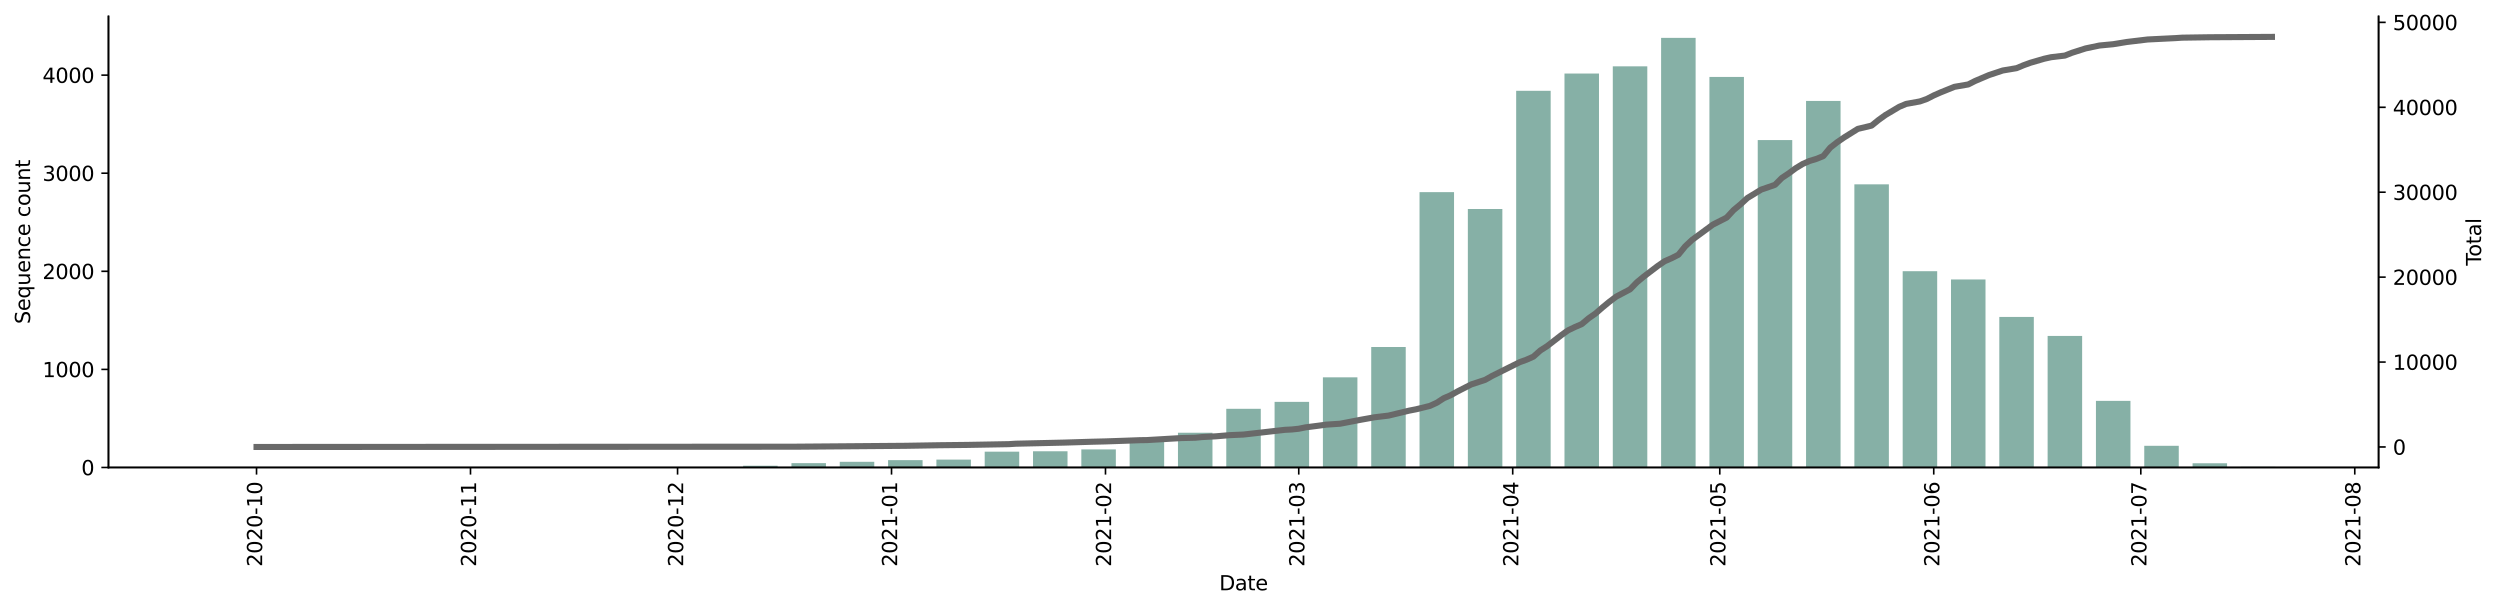 <?xml version="1.0" encoding="utf-8" standalone="no"?>
<!DOCTYPE svg PUBLIC "-//W3C//DTD SVG 1.1//EN"
  "http://www.w3.org/Graphics/SVG/1.1/DTD/svg11.dtd">
<svg height="299.475pt" version="1.1" viewBox="0 0 1229.019 299.475" width="1229.019pt" xmlns="http://www.w3.org/2000/svg" xmlns:xlink="http://www.w3.org/1999/xlink">
 <defs>
  <style type="text/css">*{stroke-linecap:butt;stroke-linejoin:round;}</style>
 </defs>
 <g id="figure_1">
  <g id="patch_1">
   <path d="M 0 299.475 
L 1229.019 299.475 
L 1229.019 0 
L 0 0 
z
" style="fill:#ffffff;"/>
  </g>
  <g id="axes_1">
   <g id="patch_2">
    <path d="M 53.328 229.814 
L 1169.328 229.814 
L 1169.328 8.054 
L 53.328 8.054 
z
" style="fill:#ffffff;"/>
   </g>
   <g id="patch_3">
    <path clip-path="url(#p724c2a8d4a)" d="M 104.055 229.814 
L 121.021 229.814 
L 121.021 229.766 
L 104.055 229.766 
z
" style="fill:#86b0a6;"/>
   </g>
   <g id="patch_4">
    <path clip-path="url(#p724c2a8d4a)" d="M 199.063 229.814 
L 216.029 229.814 
L 216.029 229.717 
L 199.063 229.717 
z
" style="fill:#86b0a6;"/>
   </g>
   <g id="patch_5">
    <path clip-path="url(#p724c2a8d4a)" d="M 222.815 229.814 
L 239.781 229.814 
L 239.781 229.766 
L 222.815 229.766 
z
" style="fill:#86b0a6;"/>
   </g>
   <g id="patch_6">
    <path clip-path="url(#p724c2a8d4a)" d="M 270.319 229.814 
L 287.284 229.814 
L 287.284 229.669 
L 270.319 229.669 
z
" style="fill:#86b0a6;"/>
   </g>
   <g id="patch_7">
    <path clip-path="url(#p724c2a8d4a)" d="M 294.071 229.814 
L 311.036 229.814 
L 311.036 229.766 
L 294.071 229.766 
z
" style="fill:#86b0a6;"/>
   </g>
   <g id="patch_8">
    <path clip-path="url(#p724c2a8d4a)" d="M 317.822 229.814 
L 334.788 229.814 
L 334.788 229.621 
L 317.822 229.621 
z
" style="fill:#86b0a6;"/>
   </g>
   <g id="patch_9">
    <path clip-path="url(#p724c2a8d4a)" d="M 341.574 229.814 
L 358.54 229.814 
L 358.54 229.669 
L 341.574 229.669 
z
" style="fill:#86b0a6;"/>
   </g>
   <g id="patch_10">
    <path clip-path="url(#p724c2a8d4a)" d="M 365.326 229.814 
L 382.292 229.814 
L 382.292 228.946 
L 365.326 228.946 
z
" style="fill:#86b0a6;"/>
   </g>
   <g id="patch_11">
    <path clip-path="url(#p724c2a8d4a)" d="M 389.078 229.814 
L 406.044 229.814 
L 406.044 227.692 
L 389.078 227.692 
z
" style="fill:#86b0a6;"/>
   </g>
   <g id="patch_12">
    <path clip-path="url(#p724c2a8d4a)" d="M 412.83 229.814 
L 429.796 229.814 
L 429.796 227.017 
L 412.83 227.017 
z
" style="fill:#86b0a6;"/>
   </g>
   <g id="patch_13">
    <path clip-path="url(#p724c2a8d4a)" d="M 436.582 229.814 
L 453.548 229.814 
L 453.548 226.197 
L 436.582 226.197 
z
" style="fill:#86b0a6;"/>
   </g>
   <g id="patch_14">
    <path clip-path="url(#p724c2a8d4a)" d="M 460.334 229.814 
L 477.3 229.814 
L 477.3 225.956 
L 460.334 225.956 
z
" style="fill:#86b0a6;"/>
   </g>
   <g id="patch_15">
    <path clip-path="url(#p724c2a8d4a)" d="M 484.086 229.814 
L 501.051 229.814 
L 501.051 222.051 
L 484.086 222.051 
z
" style="fill:#86b0a6;"/>
   </g>
   <g id="patch_16">
    <path clip-path="url(#p724c2a8d4a)" d="M 507.838 229.814 
L 524.803 229.814 
L 524.803 221.858 
L 507.838 221.858 
z
" style="fill:#86b0a6;"/>
   </g>
   <g id="patch_17">
    <path clip-path="url(#p724c2a8d4a)" d="M 531.59 229.814 
L 548.555 229.814 
L 548.555 220.942 
L 531.59 220.942 
z
" style="fill:#86b0a6;"/>
   </g>
   <g id="patch_18">
    <path clip-path="url(#p724c2a8d4a)" d="M 555.342 229.814 
L 572.307 229.814 
L 572.307 216.891 
L 555.342 216.891 
z
" style="fill:#86b0a6;"/>
   </g>
   <g id="patch_19">
    <path clip-path="url(#p724c2a8d4a)" d="M 579.093 229.814 
L 596.059 229.814 
L 596.059 212.744 
L 579.093 212.744 
z
" style="fill:#86b0a6;"/>
   </g>
   <g id="patch_20">
    <path clip-path="url(#p724c2a8d4a)" d="M 602.845 229.814 
L 619.811 229.814 
L 619.811 200.979 
L 602.845 200.979 
z
" style="fill:#86b0a6;"/>
   </g>
   <g id="patch_21">
    <path clip-path="url(#p724c2a8d4a)" d="M 626.597 229.814 
L 643.563 229.814 
L 643.563 197.555 
L 626.597 197.555 
z
" style="fill:#86b0a6;"/>
   </g>
   <g id="patch_22">
    <path clip-path="url(#p724c2a8d4a)" d="M 650.349 229.814 
L 667.315 229.814 
L 667.315 185.5 
L 650.349 185.5 
z
" style="fill:#86b0a6;"/>
   </g>
   <g id="patch_23">
    <path clip-path="url(#p724c2a8d4a)" d="M 674.101 229.814 
L 691.067 229.814 
L 691.067 170.601 
L 674.101 170.601 
z
" style="fill:#86b0a6;"/>
   </g>
   <g id="patch_24">
    <path clip-path="url(#p724c2a8d4a)" d="M 697.853 229.814 
L 714.819 229.814 
L 714.819 94.463 
L 697.853 94.463 
z
" style="fill:#86b0a6;"/>
   </g>
   <g id="patch_25">
    <path clip-path="url(#p724c2a8d4a)" d="M 721.605 229.814 
L 738.57 229.814 
L 738.57 102.756 
L 721.605 102.756 
z
" style="fill:#86b0a6;"/>
   </g>
   <g id="patch_26">
    <path clip-path="url(#p724c2a8d4a)" d="M 745.357 229.814 
L 762.322 229.814 
L 762.322 44.652 
L 745.357 44.652 
z
" style="fill:#86b0a6;"/>
   </g>
   <g id="patch_27">
    <path clip-path="url(#p724c2a8d4a)" d="M 769.109 229.814 
L 786.074 229.814 
L 786.074 36.166 
L 769.109 36.166 
z
" style="fill:#86b0a6;"/>
   </g>
   <g id="patch_28">
    <path clip-path="url(#p724c2a8d4a)" d="M 792.861 229.814 
L 809.826 229.814 
L 809.826 32.597 
L 792.861 32.597 
z
" style="fill:#86b0a6;"/>
   </g>
   <g id="patch_29">
    <path clip-path="url(#p724c2a8d4a)" d="M 816.612 229.814 
L 833.578 229.814 
L 833.578 18.614 
L 816.612 18.614 
z
" style="fill:#86b0a6;"/>
   </g>
   <g id="patch_30">
    <path clip-path="url(#p724c2a8d4a)" d="M 840.364 229.814 
L 857.33 229.814 
L 857.33 37.805 
L 840.364 37.805 
z
" style="fill:#86b0a6;"/>
   </g>
   <g id="patch_31">
    <path clip-path="url(#p724c2a8d4a)" d="M 864.116 229.814 
L 881.082 229.814 
L 881.082 68.858 
L 864.116 68.858 
z
" style="fill:#86b0a6;"/>
   </g>
   <g id="patch_32">
    <path clip-path="url(#p724c2a8d4a)" d="M 887.868 229.814 
L 904.834 229.814 
L 904.834 49.619 
L 887.868 49.619 
z
" style="fill:#86b0a6;"/>
   </g>
   <g id="patch_33">
    <path clip-path="url(#p724c2a8d4a)" d="M 911.62 229.814 
L 928.586 229.814 
L 928.586 90.605 
L 911.62 90.605 
z
" style="fill:#86b0a6;"/>
   </g>
   <g id="patch_34">
    <path clip-path="url(#p724c2a8d4a)" d="M 935.372 229.814 
L 952.338 229.814 
L 952.338 133.327 
L 935.372 133.327 
z
" style="fill:#86b0a6;"/>
   </g>
   <g id="patch_35">
    <path clip-path="url(#p724c2a8d4a)" d="M 959.124 229.814 
L 976.089 229.814 
L 976.089 137.378 
L 959.124 137.378 
z
" style="fill:#86b0a6;"/>
   </g>
   <g id="patch_36">
    <path clip-path="url(#p724c2a8d4a)" d="M 982.876 229.814 
L 999.841 229.814 
L 999.841 155.797 
L 982.876 155.797 
z
" style="fill:#86b0a6;"/>
   </g>
   <g id="patch_37">
    <path clip-path="url(#p724c2a8d4a)" d="M 1006.628 229.814 
L 1023.593 229.814 
L 1023.593 165.152 
L 1006.628 165.152 
z
" style="fill:#86b0a6;"/>
   </g>
   <g id="patch_38">
    <path clip-path="url(#p724c2a8d4a)" d="M 1030.38 229.814 
L 1047.345 229.814 
L 1047.345 197.073 
L 1030.38 197.073 
z
" style="fill:#86b0a6;"/>
   </g>
   <g id="patch_39">
    <path clip-path="url(#p724c2a8d4a)" d="M 1054.131 229.814 
L 1071.097 229.814 
L 1071.097 219.157 
L 1054.131 219.157 
z
" style="fill:#86b0a6;"/>
   </g>
   <g id="patch_40">
    <path clip-path="url(#p724c2a8d4a)" d="M 1077.883 229.814 
L 1094.849 229.814 
L 1094.849 227.74 
L 1077.883 227.74 
z
" style="fill:#86b0a6;"/>
   </g>
   <g id="patch_41">
    <path clip-path="url(#p724c2a8d4a)" d="M 1101.635 229.814 
L 1118.601 229.814 
L 1118.601 229.525 
L 1101.635 229.525 
z
" style="fill:#86b0a6;"/>
   </g>
   <g id="matplotlib.axis_1">
    <g id="xtick_1">
     <g id="line2d_1">
      <defs>
       <path d="M 0 0 
L 0 3.5 
" id="m60cdc89c11" style="stroke:#000000;stroke-width:0.8;"/>
      </defs>
      <g>
       <use style="stroke:#000000;stroke-width:0.8;" x="126.111" xlink:href="#m60cdc89c11" y="229.814"/>
      </g>
     </g>
     <g id="text_1">
      <!-- 2020-10 -->
      <g transform="translate(128.87 278.597)rotate(-90)scale(0.1 -0.1)">
       <defs>
        <path d="M 1228 531 
L 3431 531 
L 3431 0 
L 469 0 
L 469 531 
Q 828 903 1448 1529 
Q 2069 2156 2228 2338 
Q 2531 2678 2651 2914 
Q 2772 3150 2772 3378 
Q 2772 3750 2511 3984 
Q 2250 4219 1831 4219 
Q 1534 4219 1204 4116 
Q 875 4013 500 3803 
L 500 4441 
Q 881 4594 1212 4672 
Q 1544 4750 1819 4750 
Q 2544 4750 2975 4387 
Q 3406 4025 3406 3419 
Q 3406 3131 3298 2873 
Q 3191 2616 2906 2266 
Q 2828 2175 2409 1742 
Q 1991 1309 1228 531 
z
" id="DejaVuSans-32" transform="scale(0.016)"/>
        <path d="M 2034 4250 
Q 1547 4250 1301 3770 
Q 1056 3291 1056 2328 
Q 1056 1369 1301 889 
Q 1547 409 2034 409 
Q 2525 409 2770 889 
Q 3016 1369 3016 2328 
Q 3016 3291 2770 3770 
Q 2525 4250 2034 4250 
z
M 2034 4750 
Q 2819 4750 3233 4129 
Q 3647 3509 3647 2328 
Q 3647 1150 3233 529 
Q 2819 -91 2034 -91 
Q 1250 -91 836 529 
Q 422 1150 422 2328 
Q 422 3509 836 4129 
Q 1250 4750 2034 4750 
z
" id="DejaVuSans-30" transform="scale(0.016)"/>
        <path d="M 313 2009 
L 1997 2009 
L 1997 1497 
L 313 1497 
L 313 2009 
z
" id="DejaVuSans-2d" transform="scale(0.016)"/>
        <path d="M 794 531 
L 1825 531 
L 1825 4091 
L 703 3866 
L 703 4441 
L 1819 4666 
L 2450 4666 
L 2450 531 
L 3481 531 
L 3481 0 
L 794 0 
L 794 531 
z
" id="DejaVuSans-31" transform="scale(0.016)"/>
       </defs>
       <use xlink:href="#DejaVuSans-32"/>
       <use x="63.623" xlink:href="#DejaVuSans-30"/>
       <use x="127.246" xlink:href="#DejaVuSans-32"/>
       <use x="190.869" xlink:href="#DejaVuSans-30"/>
       <use x="254.492" xlink:href="#DejaVuSans-2d"/>
       <use x="290.576" xlink:href="#DejaVuSans-31"/>
       <use x="354.199" xlink:href="#DejaVuSans-30"/>
      </g>
     </g>
    </g>
    <g id="xtick_2">
     <g id="line2d_2">
      <g>
       <use style="stroke:#000000;stroke-width:0.8;" x="231.298" xlink:href="#m60cdc89c11" y="229.814"/>
      </g>
     </g>
     <g id="text_2">
      <!-- 2020-11 -->
      <g transform="translate(234.057 278.597)rotate(-90)scale(0.1 -0.1)">
       <use xlink:href="#DejaVuSans-32"/>
       <use x="63.623" xlink:href="#DejaVuSans-30"/>
       <use x="127.246" xlink:href="#DejaVuSans-32"/>
       <use x="190.869" xlink:href="#DejaVuSans-30"/>
       <use x="254.492" xlink:href="#DejaVuSans-2d"/>
       <use x="290.576" xlink:href="#DejaVuSans-31"/>
       <use x="354.199" xlink:href="#DejaVuSans-31"/>
      </g>
     </g>
    </g>
    <g id="xtick_3">
     <g id="line2d_3">
      <g>
       <use style="stroke:#000000;stroke-width:0.8;" x="333.092" xlink:href="#m60cdc89c11" y="229.814"/>
      </g>
     </g>
     <g id="text_3">
      <!-- 2020-12 -->
      <g transform="translate(335.851 278.597)rotate(-90)scale(0.1 -0.1)">
       <use xlink:href="#DejaVuSans-32"/>
       <use x="63.623" xlink:href="#DejaVuSans-30"/>
       <use x="127.246" xlink:href="#DejaVuSans-32"/>
       <use x="190.869" xlink:href="#DejaVuSans-30"/>
       <use x="254.492" xlink:href="#DejaVuSans-2d"/>
       <use x="290.576" xlink:href="#DejaVuSans-31"/>
       <use x="354.199" xlink:href="#DejaVuSans-32"/>
      </g>
     </g>
    </g>
    <g id="xtick_4">
     <g id="line2d_4">
      <g>
       <use style="stroke:#000000;stroke-width:0.8;" x="438.279" xlink:href="#m60cdc89c11" y="229.814"/>
      </g>
     </g>
     <g id="text_4">
      <!-- 2021-01 -->
      <g transform="translate(441.038 278.597)rotate(-90)scale(0.1 -0.1)">
       <use xlink:href="#DejaVuSans-32"/>
       <use x="63.623" xlink:href="#DejaVuSans-30"/>
       <use x="127.246" xlink:href="#DejaVuSans-32"/>
       <use x="190.869" xlink:href="#DejaVuSans-31"/>
       <use x="254.492" xlink:href="#DejaVuSans-2d"/>
       <use x="290.576" xlink:href="#DejaVuSans-30"/>
       <use x="354.199" xlink:href="#DejaVuSans-31"/>
      </g>
     </g>
    </g>
    <g id="xtick_5">
     <g id="line2d_5">
      <g>
       <use style="stroke:#000000;stroke-width:0.8;" x="543.466" xlink:href="#m60cdc89c11" y="229.814"/>
      </g>
     </g>
     <g id="text_5">
      <!-- 2021-02 -->
      <g transform="translate(546.225 278.597)rotate(-90)scale(0.1 -0.1)">
       <use xlink:href="#DejaVuSans-32"/>
       <use x="63.623" xlink:href="#DejaVuSans-30"/>
       <use x="127.246" xlink:href="#DejaVuSans-32"/>
       <use x="190.869" xlink:href="#DejaVuSans-31"/>
       <use x="254.492" xlink:href="#DejaVuSans-2d"/>
       <use x="290.576" xlink:href="#DejaVuSans-30"/>
       <use x="354.199" xlink:href="#DejaVuSans-32"/>
      </g>
     </g>
    </g>
    <g id="xtick_6">
     <g id="line2d_6">
      <g>
       <use style="stroke:#000000;stroke-width:0.8;" x="638.473" xlink:href="#m60cdc89c11" y="229.814"/>
      </g>
     </g>
     <g id="text_6">
      <!-- 2021-03 -->
      <g transform="translate(641.233 278.597)rotate(-90)scale(0.1 -0.1)">
       <defs>
        <path d="M 2597 2516 
Q 3050 2419 3304 2112 
Q 3559 1806 3559 1356 
Q 3559 666 3084 287 
Q 2609 -91 1734 -91 
Q 1441 -91 1130 -33 
Q 819 25 488 141 
L 488 750 
Q 750 597 1062 519 
Q 1375 441 1716 441 
Q 2309 441 2620 675 
Q 2931 909 2931 1356 
Q 2931 1769 2642 2001 
Q 2353 2234 1838 2234 
L 1294 2234 
L 1294 2753 
L 1863 2753 
Q 2328 2753 2575 2939 
Q 2822 3125 2822 3475 
Q 2822 3834 2567 4026 
Q 2313 4219 1838 4219 
Q 1578 4219 1281 4162 
Q 984 4106 628 3988 
L 628 4550 
Q 988 4650 1302 4700 
Q 1616 4750 1894 4750 
Q 2613 4750 3031 4423 
Q 3450 4097 3450 3541 
Q 3450 3153 3228 2886 
Q 3006 2619 2597 2516 
z
" id="DejaVuSans-33" transform="scale(0.016)"/>
       </defs>
       <use xlink:href="#DejaVuSans-32"/>
       <use x="63.623" xlink:href="#DejaVuSans-30"/>
       <use x="127.246" xlink:href="#DejaVuSans-32"/>
       <use x="190.869" xlink:href="#DejaVuSans-31"/>
       <use x="254.492" xlink:href="#DejaVuSans-2d"/>
       <use x="290.576" xlink:href="#DejaVuSans-30"/>
       <use x="354.199" xlink:href="#DejaVuSans-33"/>
      </g>
     </g>
    </g>
    <g id="xtick_7">
     <g id="line2d_7">
      <g>
       <use style="stroke:#000000;stroke-width:0.8;" x="743.66" xlink:href="#m60cdc89c11" y="229.814"/>
      </g>
     </g>
     <g id="text_7">
      <!-- 2021-04 -->
      <g transform="translate(746.42 278.597)rotate(-90)scale(0.1 -0.1)">
       <defs>
        <path d="M 2419 4116 
L 825 1625 
L 2419 1625 
L 2419 4116 
z
M 2253 4666 
L 3047 4666 
L 3047 1625 
L 3713 1625 
L 3713 1100 
L 3047 1100 
L 3047 0 
L 2419 0 
L 2419 1100 
L 313 1100 
L 313 1709 
L 2253 4666 
z
" id="DejaVuSans-34" transform="scale(0.016)"/>
       </defs>
       <use xlink:href="#DejaVuSans-32"/>
       <use x="63.623" xlink:href="#DejaVuSans-30"/>
       <use x="127.246" xlink:href="#DejaVuSans-32"/>
       <use x="190.869" xlink:href="#DejaVuSans-31"/>
       <use x="254.492" xlink:href="#DejaVuSans-2d"/>
       <use x="290.576" xlink:href="#DejaVuSans-30"/>
       <use x="354.199" xlink:href="#DejaVuSans-34"/>
      </g>
     </g>
    </g>
    <g id="xtick_8">
     <g id="line2d_8">
      <g>
       <use style="stroke:#000000;stroke-width:0.8;" x="845.454" xlink:href="#m60cdc89c11" y="229.814"/>
      </g>
     </g>
     <g id="text_8">
      <!-- 2021-05 -->
      <g transform="translate(848.213 278.597)rotate(-90)scale(0.1 -0.1)">
       <defs>
        <path d="M 691 4666 
L 3169 4666 
L 3169 4134 
L 1269 4134 
L 1269 2991 
Q 1406 3038 1543 3061 
Q 1681 3084 1819 3084 
Q 2600 3084 3056 2656 
Q 3513 2228 3513 1497 
Q 3513 744 3044 326 
Q 2575 -91 1722 -91 
Q 1428 -91 1123 -41 
Q 819 9 494 109 
L 494 744 
Q 775 591 1075 516 
Q 1375 441 1709 441 
Q 2250 441 2565 725 
Q 2881 1009 2881 1497 
Q 2881 1984 2565 2268 
Q 2250 2553 1709 2553 
Q 1456 2553 1204 2497 
Q 953 2441 691 2322 
L 691 4666 
z
" id="DejaVuSans-35" transform="scale(0.016)"/>
       </defs>
       <use xlink:href="#DejaVuSans-32"/>
       <use x="63.623" xlink:href="#DejaVuSans-30"/>
       <use x="127.246" xlink:href="#DejaVuSans-32"/>
       <use x="190.869" xlink:href="#DejaVuSans-31"/>
       <use x="254.492" xlink:href="#DejaVuSans-2d"/>
       <use x="290.576" xlink:href="#DejaVuSans-30"/>
       <use x="354.199" xlink:href="#DejaVuSans-35"/>
      </g>
     </g>
    </g>
    <g id="xtick_9">
     <g id="line2d_9">
      <g>
       <use style="stroke:#000000;stroke-width:0.8;" x="950.641" xlink:href="#m60cdc89c11" y="229.814"/>
      </g>
     </g>
     <g id="text_9">
      <!-- 2021-06 -->
      <g transform="translate(953.4 278.597)rotate(-90)scale(0.1 -0.1)">
       <defs>
        <path d="M 2113 2584 
Q 1688 2584 1439 2293 
Q 1191 2003 1191 1497 
Q 1191 994 1439 701 
Q 1688 409 2113 409 
Q 2538 409 2786 701 
Q 3034 994 3034 1497 
Q 3034 2003 2786 2293 
Q 2538 2584 2113 2584 
z
M 3366 4563 
L 3366 3988 
Q 3128 4100 2886 4159 
Q 2644 4219 2406 4219 
Q 1781 4219 1451 3797 
Q 1122 3375 1075 2522 
Q 1259 2794 1537 2939 
Q 1816 3084 2150 3084 
Q 2853 3084 3261 2657 
Q 3669 2231 3669 1497 
Q 3669 778 3244 343 
Q 2819 -91 2113 -91 
Q 1303 -91 875 529 
Q 447 1150 447 2328 
Q 447 3434 972 4092 
Q 1497 4750 2381 4750 
Q 2619 4750 2861 4703 
Q 3103 4656 3366 4563 
z
" id="DejaVuSans-36" transform="scale(0.016)"/>
       </defs>
       <use xlink:href="#DejaVuSans-32"/>
       <use x="63.623" xlink:href="#DejaVuSans-30"/>
       <use x="127.246" xlink:href="#DejaVuSans-32"/>
       <use x="190.869" xlink:href="#DejaVuSans-31"/>
       <use x="254.492" xlink:href="#DejaVuSans-2d"/>
       <use x="290.576" xlink:href="#DejaVuSans-30"/>
       <use x="354.199" xlink:href="#DejaVuSans-36"/>
      </g>
     </g>
    </g>
    <g id="xtick_10">
     <g id="line2d_10">
      <g>
       <use style="stroke:#000000;stroke-width:0.8;" x="1052.435" xlink:href="#m60cdc89c11" y="229.814"/>
      </g>
     </g>
     <g id="text_10">
      <!-- 2021-07 -->
      <g transform="translate(1055.194 278.597)rotate(-90)scale(0.1 -0.1)">
       <defs>
        <path d="M 525 4666 
L 3525 4666 
L 3525 4397 
L 1831 0 
L 1172 0 
L 2766 4134 
L 525 4134 
L 525 4666 
z
" id="DejaVuSans-37" transform="scale(0.016)"/>
       </defs>
       <use xlink:href="#DejaVuSans-32"/>
       <use x="63.623" xlink:href="#DejaVuSans-30"/>
       <use x="127.246" xlink:href="#DejaVuSans-32"/>
       <use x="190.869" xlink:href="#DejaVuSans-31"/>
       <use x="254.492" xlink:href="#DejaVuSans-2d"/>
       <use x="290.576" xlink:href="#DejaVuSans-30"/>
       <use x="354.199" xlink:href="#DejaVuSans-37"/>
      </g>
     </g>
    </g>
    <g id="xtick_11">
     <g id="line2d_11">
      <g>
       <use style="stroke:#000000;stroke-width:0.8;" x="1157.622" xlink:href="#m60cdc89c11" y="229.814"/>
      </g>
     </g>
     <g id="text_11">
      <!-- 2021-08 -->
      <g transform="translate(1160.381 278.597)rotate(-90)scale(0.1 -0.1)">
       <defs>
        <path d="M 2034 2216 
Q 1584 2216 1326 1975 
Q 1069 1734 1069 1313 
Q 1069 891 1326 650 
Q 1584 409 2034 409 
Q 2484 409 2743 651 
Q 3003 894 3003 1313 
Q 3003 1734 2745 1975 
Q 2488 2216 2034 2216 
z
M 1403 2484 
Q 997 2584 770 2862 
Q 544 3141 544 3541 
Q 544 4100 942 4425 
Q 1341 4750 2034 4750 
Q 2731 4750 3128 4425 
Q 3525 4100 3525 3541 
Q 3525 3141 3298 2862 
Q 3072 2584 2669 2484 
Q 3125 2378 3379 2068 
Q 3634 1759 3634 1313 
Q 3634 634 3220 271 
Q 2806 -91 2034 -91 
Q 1263 -91 848 271 
Q 434 634 434 1313 
Q 434 1759 690 2068 
Q 947 2378 1403 2484 
z
M 1172 3481 
Q 1172 3119 1398 2916 
Q 1625 2713 2034 2713 
Q 2441 2713 2670 2916 
Q 2900 3119 2900 3481 
Q 2900 3844 2670 4047 
Q 2441 4250 2034 4250 
Q 1625 4250 1398 4047 
Q 1172 3844 1172 3481 
z
" id="DejaVuSans-38" transform="scale(0.016)"/>
       </defs>
       <use xlink:href="#DejaVuSans-32"/>
       <use x="63.623" xlink:href="#DejaVuSans-30"/>
       <use x="127.246" xlink:href="#DejaVuSans-32"/>
       <use x="190.869" xlink:href="#DejaVuSans-31"/>
       <use x="254.492" xlink:href="#DejaVuSans-2d"/>
       <use x="290.576" xlink:href="#DejaVuSans-30"/>
       <use x="354.199" xlink:href="#DejaVuSans-38"/>
      </g>
     </g>
    </g>
    <g id="text_12">
     <!-- Date -->
     <g transform="translate(599.377 290.195)scale(0.1 -0.1)">
      <defs>
       <path d="M 1259 4147 
L 1259 519 
L 2022 519 
Q 2988 519 3436 956 
Q 3884 1394 3884 2338 
Q 3884 3275 3436 3711 
Q 2988 4147 2022 4147 
L 1259 4147 
z
M 628 4666 
L 1925 4666 
Q 3281 4666 3915 4102 
Q 4550 3538 4550 2338 
Q 4550 1131 3912 565 
Q 3275 0 1925 0 
L 628 0 
L 628 4666 
z
" id="DejaVuSans-44" transform="scale(0.016)"/>
       <path d="M 2194 1759 
Q 1497 1759 1228 1600 
Q 959 1441 959 1056 
Q 959 750 1161 570 
Q 1363 391 1709 391 
Q 2188 391 2477 730 
Q 2766 1069 2766 1631 
L 2766 1759 
L 2194 1759 
z
M 3341 1997 
L 3341 0 
L 2766 0 
L 2766 531 
Q 2569 213 2275 61 
Q 1981 -91 1556 -91 
Q 1019 -91 701 211 
Q 384 513 384 1019 
Q 384 1609 779 1909 
Q 1175 2209 1959 2209 
L 2766 2209 
L 2766 2266 
Q 2766 2663 2505 2880 
Q 2244 3097 1772 3097 
Q 1472 3097 1187 3025 
Q 903 2953 641 2809 
L 641 3341 
Q 956 3463 1253 3523 
Q 1550 3584 1831 3584 
Q 2591 3584 2966 3190 
Q 3341 2797 3341 1997 
z
" id="DejaVuSans-61" transform="scale(0.016)"/>
       <path d="M 1172 4494 
L 1172 3500 
L 2356 3500 
L 2356 3053 
L 1172 3053 
L 1172 1153 
Q 1172 725 1289 603 
Q 1406 481 1766 481 
L 2356 481 
L 2356 0 
L 1766 0 
Q 1100 0 847 248 
Q 594 497 594 1153 
L 594 3053 
L 172 3053 
L 172 3500 
L 594 3500 
L 594 4494 
L 1172 4494 
z
" id="DejaVuSans-74" transform="scale(0.016)"/>
       <path d="M 3597 1894 
L 3597 1613 
L 953 1613 
Q 991 1019 1311 708 
Q 1631 397 2203 397 
Q 2534 397 2845 478 
Q 3156 559 3463 722 
L 3463 178 
Q 3153 47 2828 -22 
Q 2503 -91 2169 -91 
Q 1331 -91 842 396 
Q 353 884 353 1716 
Q 353 2575 817 3079 
Q 1281 3584 2069 3584 
Q 2775 3584 3186 3129 
Q 3597 2675 3597 1894 
z
M 3022 2063 
Q 3016 2534 2758 2815 
Q 2500 3097 2075 3097 
Q 1594 3097 1305 2825 
Q 1016 2553 972 2059 
L 3022 2063 
z
" id="DejaVuSans-65" transform="scale(0.016)"/>
      </defs>
      <use xlink:href="#DejaVuSans-44"/>
      <use x="77.002" xlink:href="#DejaVuSans-61"/>
      <use x="138.281" xlink:href="#DejaVuSans-74"/>
      <use x="177.49" xlink:href="#DejaVuSans-65"/>
     </g>
    </g>
   </g>
   <g id="matplotlib.axis_2">
    <g id="ytick_1">
     <g id="line2d_12">
      <defs>
       <path d="M 0 0 
L -3.5 0 
" id="m3a9da8c49a" style="stroke:#000000;stroke-width:0.8;"/>
      </defs>
      <g>
       <use style="stroke:#000000;stroke-width:0.8;" x="53.328" xlink:href="#m3a9da8c49a" y="229.814"/>
      </g>
     </g>
     <g id="text_13">
      <!-- 0 -->
      <g transform="translate(39.966 233.613)scale(0.1 -0.1)">
       <use xlink:href="#DejaVuSans-30"/>
      </g>
     </g>
    </g>
    <g id="ytick_2">
     <g id="line2d_13">
      <g>
       <use style="stroke:#000000;stroke-width:0.8;" x="53.328" xlink:href="#m3a9da8c49a" y="181.595"/>
      </g>
     </g>
     <g id="text_14">
      <!-- 1000 -->
      <g transform="translate(20.878 185.394)scale(0.1 -0.1)">
       <use xlink:href="#DejaVuSans-31"/>
       <use x="63.623" xlink:href="#DejaVuSans-30"/>
       <use x="127.246" xlink:href="#DejaVuSans-30"/>
       <use x="190.869" xlink:href="#DejaVuSans-30"/>
      </g>
     </g>
    </g>
    <g id="ytick_3">
     <g id="line2d_14">
      <g>
       <use style="stroke:#000000;stroke-width:0.8;" x="53.328" xlink:href="#m3a9da8c49a" y="133.376"/>
      </g>
     </g>
     <g id="text_15">
      <!-- 2000 -->
      <g transform="translate(20.878 137.175)scale(0.1 -0.1)">
       <use xlink:href="#DejaVuSans-32"/>
       <use x="63.623" xlink:href="#DejaVuSans-30"/>
       <use x="127.246" xlink:href="#DejaVuSans-30"/>
       <use x="190.869" xlink:href="#DejaVuSans-30"/>
      </g>
     </g>
    </g>
    <g id="ytick_4">
     <g id="line2d_15">
      <g>
       <use style="stroke:#000000;stroke-width:0.8;" x="53.328" xlink:href="#m3a9da8c49a" y="85.156"/>
      </g>
     </g>
     <g id="text_16">
      <!-- 3000 -->
      <g transform="translate(20.878 88.956)scale(0.1 -0.1)">
       <use xlink:href="#DejaVuSans-33"/>
       <use x="63.623" xlink:href="#DejaVuSans-30"/>
       <use x="127.246" xlink:href="#DejaVuSans-30"/>
       <use x="190.869" xlink:href="#DejaVuSans-30"/>
      </g>
     </g>
    </g>
    <g id="ytick_5">
     <g id="line2d_16">
      <g>
       <use style="stroke:#000000;stroke-width:0.8;" x="53.328" xlink:href="#m3a9da8c49a" y="36.937"/>
      </g>
     </g>
     <g id="text_17">
      <!-- 4000 -->
      <g transform="translate(20.878 40.736)scale(0.1 -0.1)">
       <use xlink:href="#DejaVuSans-34"/>
       <use x="63.623" xlink:href="#DejaVuSans-30"/>
       <use x="127.246" xlink:href="#DejaVuSans-30"/>
       <use x="190.869" xlink:href="#DejaVuSans-30"/>
      </g>
     </g>
    </g>
    <g id="text_18">
     <!-- Sequence count -->
     <g transform="translate(14.798 159.294)rotate(-90)scale(0.1 -0.1)">
      <defs>
       <path d="M 3425 4513 
L 3425 3897 
Q 3066 4069 2747 4153 
Q 2428 4238 2131 4238 
Q 1616 4238 1336 4038 
Q 1056 3838 1056 3469 
Q 1056 3159 1242 3001 
Q 1428 2844 1947 2747 
L 2328 2669 
Q 3034 2534 3370 2195 
Q 3706 1856 3706 1288 
Q 3706 609 3251 259 
Q 2797 -91 1919 -91 
Q 1588 -91 1214 -16 
Q 841 59 441 206 
L 441 856 
Q 825 641 1194 531 
Q 1563 422 1919 422 
Q 2459 422 2753 634 
Q 3047 847 3047 1241 
Q 3047 1584 2836 1778 
Q 2625 1972 2144 2069 
L 1759 2144 
Q 1053 2284 737 2584 
Q 422 2884 422 3419 
Q 422 4038 858 4394 
Q 1294 4750 2059 4750 
Q 2388 4750 2728 4690 
Q 3069 4631 3425 4513 
z
" id="DejaVuSans-53" transform="scale(0.016)"/>
       <path d="M 947 1747 
Q 947 1113 1208 752 
Q 1469 391 1925 391 
Q 2381 391 2643 752 
Q 2906 1113 2906 1747 
Q 2906 2381 2643 2742 
Q 2381 3103 1925 3103 
Q 1469 3103 1208 2742 
Q 947 2381 947 1747 
z
M 2906 525 
Q 2725 213 2448 61 
Q 2172 -91 1784 -91 
Q 1150 -91 751 415 
Q 353 922 353 1747 
Q 353 2572 751 3078 
Q 1150 3584 1784 3584 
Q 2172 3584 2448 3432 
Q 2725 3281 2906 2969 
L 2906 3500 
L 3481 3500 
L 3481 -1331 
L 2906 -1331 
L 2906 525 
z
" id="DejaVuSans-71" transform="scale(0.016)"/>
       <path d="M 544 1381 
L 544 3500 
L 1119 3500 
L 1119 1403 
Q 1119 906 1312 657 
Q 1506 409 1894 409 
Q 2359 409 2629 706 
Q 2900 1003 2900 1516 
L 2900 3500 
L 3475 3500 
L 3475 0 
L 2900 0 
L 2900 538 
Q 2691 219 2414 64 
Q 2138 -91 1772 -91 
Q 1169 -91 856 284 
Q 544 659 544 1381 
z
M 1991 3584 
L 1991 3584 
z
" id="DejaVuSans-75" transform="scale(0.016)"/>
       <path d="M 3513 2113 
L 3513 0 
L 2938 0 
L 2938 2094 
Q 2938 2591 2744 2837 
Q 2550 3084 2163 3084 
Q 1697 3084 1428 2787 
Q 1159 2491 1159 1978 
L 1159 0 
L 581 0 
L 581 3500 
L 1159 3500 
L 1159 2956 
Q 1366 3272 1645 3428 
Q 1925 3584 2291 3584 
Q 2894 3584 3203 3211 
Q 3513 2838 3513 2113 
z
" id="DejaVuSans-6e" transform="scale(0.016)"/>
       <path d="M 3122 3366 
L 3122 2828 
Q 2878 2963 2633 3030 
Q 2388 3097 2138 3097 
Q 1578 3097 1268 2742 
Q 959 2388 959 1747 
Q 959 1106 1268 751 
Q 1578 397 2138 397 
Q 2388 397 2633 464 
Q 2878 531 3122 666 
L 3122 134 
Q 2881 22 2623 -34 
Q 2366 -91 2075 -91 
Q 1284 -91 818 406 
Q 353 903 353 1747 
Q 353 2603 823 3093 
Q 1294 3584 2113 3584 
Q 2378 3584 2631 3529 
Q 2884 3475 3122 3366 
z
" id="DejaVuSans-63" transform="scale(0.016)"/>
       <path id="DejaVuSans-20" transform="scale(0.016)"/>
       <path d="M 1959 3097 
Q 1497 3097 1228 2736 
Q 959 2375 959 1747 
Q 959 1119 1226 758 
Q 1494 397 1959 397 
Q 2419 397 2687 759 
Q 2956 1122 2956 1747 
Q 2956 2369 2687 2733 
Q 2419 3097 1959 3097 
z
M 1959 3584 
Q 2709 3584 3137 3096 
Q 3566 2609 3566 1747 
Q 3566 888 3137 398 
Q 2709 -91 1959 -91 
Q 1206 -91 779 398 
Q 353 888 353 1747 
Q 353 2609 779 3096 
Q 1206 3584 1959 3584 
z
" id="DejaVuSans-6f" transform="scale(0.016)"/>
      </defs>
      <use xlink:href="#DejaVuSans-53"/>
      <use x="63.477" xlink:href="#DejaVuSans-65"/>
      <use x="125" xlink:href="#DejaVuSans-71"/>
      <use x="188.477" xlink:href="#DejaVuSans-75"/>
      <use x="251.855" xlink:href="#DejaVuSans-65"/>
      <use x="313.379" xlink:href="#DejaVuSans-6e"/>
      <use x="376.758" xlink:href="#DejaVuSans-63"/>
      <use x="431.738" xlink:href="#DejaVuSans-65"/>
      <use x="493.262" xlink:href="#DejaVuSans-20"/>
      <use x="525.049" xlink:href="#DejaVuSans-63"/>
      <use x="580.029" xlink:href="#DejaVuSans-6f"/>
      <use x="641.211" xlink:href="#DejaVuSans-75"/>
      <use x="704.59" xlink:href="#DejaVuSans-6e"/>
      <use x="767.969" xlink:href="#DejaVuSans-74"/>
     </g>
    </g>
   </g>
   <g id="patch_42">
    <path d="M 53.328 229.814 
L 53.328 8.054 
" style="fill:none;stroke:#000000;stroke-linecap:square;stroke-linejoin:miter;stroke-width:0.8;"/>
   </g>
   <g id="patch_43">
    <path d="M 1169.328 229.814 
L 1169.328 8.054 
" style="fill:none;stroke:#000000;stroke-linecap:square;stroke-linejoin:miter;stroke-width:0.8;"/>
   </g>
   <g id="patch_44">
    <path d="M 53.328 229.814 
L 1169.328 229.814 
" style="fill:none;stroke:#000000;stroke-linecap:square;stroke-linejoin:miter;stroke-width:0.8;"/>
   </g>
  </g>
  <g id="axes_2">
   <g id="matplotlib.axis_3">
    <g id="ytick_6">
     <g id="line2d_17">
      <defs>
       <path d="M 0 0 
L 3.5 0 
" id="mf9c710d112" style="stroke:#000000;stroke-width:0.8;"/>
      </defs>
      <g>
       <use style="stroke:#000000;stroke-width:0.8;" x="1169.328" xlink:href="#mf9c710d112" y="219.738"/>
      </g>
     </g>
     <g id="text_19">
      <!-- 0 -->
      <g transform="translate(1176.328 223.537)scale(0.1 -0.1)">
       <use xlink:href="#DejaVuSans-30"/>
      </g>
     </g>
    </g>
    <g id="ytick_7">
     <g id="line2d_18">
      <g>
       <use style="stroke:#000000;stroke-width:0.8;" x="1169.328" xlink:href="#mf9c710d112" y="177.99"/>
      </g>
     </g>
     <g id="text_20">
      <!-- 10000 -->
      <g transform="translate(1176.328 181.79)scale(0.1 -0.1)">
       <use xlink:href="#DejaVuSans-31"/>
       <use x="63.623" xlink:href="#DejaVuSans-30"/>
       <use x="127.246" xlink:href="#DejaVuSans-30"/>
       <use x="190.869" xlink:href="#DejaVuSans-30"/>
       <use x="254.492" xlink:href="#DejaVuSans-30"/>
      </g>
     </g>
    </g>
    <g id="ytick_8">
     <g id="line2d_19">
      <g>
       <use style="stroke:#000000;stroke-width:0.8;" x="1169.328" xlink:href="#mf9c710d112" y="136.243"/>
      </g>
     </g>
     <g id="text_21">
      <!-- 20000 -->
      <g transform="translate(1176.328 140.042)scale(0.1 -0.1)">
       <use xlink:href="#DejaVuSans-32"/>
       <use x="63.623" xlink:href="#DejaVuSans-30"/>
       <use x="127.246" xlink:href="#DejaVuSans-30"/>
       <use x="190.869" xlink:href="#DejaVuSans-30"/>
       <use x="254.492" xlink:href="#DejaVuSans-30"/>
      </g>
     </g>
    </g>
    <g id="ytick_9">
     <g id="line2d_20">
      <g>
       <use style="stroke:#000000;stroke-width:0.8;" x="1169.328" xlink:href="#mf9c710d112" y="94.495"/>
      </g>
     </g>
     <g id="text_22">
      <!-- 30000 -->
      <g transform="translate(1176.328 98.294)scale(0.1 -0.1)">
       <use xlink:href="#DejaVuSans-33"/>
       <use x="63.623" xlink:href="#DejaVuSans-30"/>
       <use x="127.246" xlink:href="#DejaVuSans-30"/>
       <use x="190.869" xlink:href="#DejaVuSans-30"/>
       <use x="254.492" xlink:href="#DejaVuSans-30"/>
      </g>
     </g>
    </g>
    <g id="ytick_10">
     <g id="line2d_21">
      <g>
       <use style="stroke:#000000;stroke-width:0.8;" x="1169.328" xlink:href="#mf9c710d112" y="52.747"/>
      </g>
     </g>
     <g id="text_23">
      <!-- 40000 -->
      <g transform="translate(1176.328 56.546)scale(0.1 -0.1)">
       <use xlink:href="#DejaVuSans-34"/>
       <use x="63.623" xlink:href="#DejaVuSans-30"/>
       <use x="127.246" xlink:href="#DejaVuSans-30"/>
       <use x="190.869" xlink:href="#DejaVuSans-30"/>
       <use x="254.492" xlink:href="#DejaVuSans-30"/>
      </g>
     </g>
    </g>
    <g id="ytick_11">
     <g id="line2d_22">
      <g>
       <use style="stroke:#000000;stroke-width:0.8;" x="1169.328" xlink:href="#mf9c710d112" y="10.999"/>
      </g>
     </g>
     <g id="text_24">
      <!-- 50000 -->
      <g transform="translate(1176.328 14.798)scale(0.1 -0.1)">
       <use xlink:href="#DejaVuSans-35"/>
       <use x="63.623" xlink:href="#DejaVuSans-30"/>
       <use x="127.246" xlink:href="#DejaVuSans-30"/>
       <use x="190.869" xlink:href="#DejaVuSans-30"/>
       <use x="254.492" xlink:href="#DejaVuSans-30"/>
      </g>
     </g>
    </g>
    <g id="text_25">
     <!-- Total -->
     <g transform="translate(1219.739 130.61)rotate(-90)scale(0.1 -0.1)">
      <defs>
       <path d="M -19 4666 
L 3928 4666 
L 3928 4134 
L 2272 4134 
L 2272 0 
L 1638 0 
L 1638 4134 
L -19 4134 
L -19 4666 
z
" id="DejaVuSans-54" transform="scale(0.016)"/>
       <path d="M 603 4863 
L 1178 4863 
L 1178 0 
L 603 0 
L 603 4863 
z
" id="DejaVuSans-6c" transform="scale(0.016)"/>
      </defs>
      <use xlink:href="#DejaVuSans-54"/>
      <use x="44.084" xlink:href="#DejaVuSans-6f"/>
      <use x="105.266" xlink:href="#DejaVuSans-74"/>
      <use x="144.475" xlink:href="#DejaVuSans-61"/>
      <use x="205.754" xlink:href="#DejaVuSans-6c"/>
     </g>
    </g>
   </g>
   <g id="line2d_23">
    <path clip-path="url(#p724c2a8d4a)" d="M 126.111 219.734 
L 390.775 219.6 
L 445.065 219.162 
L 462.03 218.874 
L 475.603 218.724 
L 495.962 218.348 
L 499.355 218.131 
L 523.107 217.584 
L 536.679 217.166 
L 543.466 216.999 
L 553.645 216.649 
L 560.431 216.398 
L 563.824 216.348 
L 580.79 215.35 
L 587.576 215.192 
L 590.969 214.862 
L 597.756 214.495 
L 604.542 213.927 
L 611.328 213.626 
L 631.687 211.305 
L 635.08 211.134 
L 638.473 210.775 
L 641.866 210.086 
L 648.653 209.213 
L 652.046 208.75 
L 658.832 208.303 
L 669.011 206.345 
L 675.798 205.131 
L 682.584 204.316 
L 692.763 201.87 
L 696.156 201.21 
L 702.943 199.549 
L 706.336 197.992 
L 709.729 195.792 
L 713.122 194.318 
L 716.515 192.435 
L 723.301 188.978 
L 730.088 186.749 
L 733.481 184.833 
L 747.053 178.07 
L 750.446 176.83 
L 753.84 175.327 
L 757.233 172.3 
L 760.626 170.133 
L 767.412 164.869 
L 770.805 162.439 
L 774.198 160.799 
L 777.591 159.342 
L 780.985 156.474 
L 784.378 154.115 
L 787.771 151.155 
L 791.164 148.362 
L 794.557 145.811 
L 801.343 142.242 
L 804.736 138.747 
L 808.13 135.942 
L 814.916 130.782 
L 818.309 128.452 
L 821.702 126.958 
L 825.095 125.246 
L 828.488 121.067 
L 831.881 117.894 
L 842.061 110.422 
L 848.847 106.969 
L 852.24 103.287 
L 855.633 100.477 
L 859.027 97.338 
L 865.813 93.213 
L 872.599 90.867 
L 875.992 87.464 
L 879.385 85.21 
L 882.778 82.701 
L 886.172 80.635 
L 889.565 79.14 
L 892.958 78.113 
L 896.351 76.739 
L 899.744 72.602 
L 903.137 69.943 
L 906.53 67.605 
L 913.317 63.368 
L 920.103 61.744 
L 923.496 58.997 
L 926.889 56.55 
L 933.675 52.513 
L 937.068 51.085 
L 943.855 49.858 
L 947.248 48.656 
L 950.641 46.915 
L 954.034 45.42 
L 960.82 42.686 
L 967.607 41.513 
L 971 39.797 
L 977.786 36.912 
L 984.572 34.654 
L 991.359 33.51 
L 994.752 32.09 
L 998.145 30.854 
L 1004.931 28.876 
L 1008.324 28.124 
L 1015.11 27.323 
L 1018.504 25.978 
L 1025.29 23.807 
L 1032.076 22.384 
L 1038.862 21.733 
L 1045.649 20.626 
L 1055.828 19.407 
L 1069.4 18.739 
L 1072.794 18.518 
L 1086.366 18.309 
L 1116.904 18.134 
L 1116.904 18.134 
" style="fill:none;stroke:#696969;stroke-linecap:square;stroke-width:3;"/>
   </g>
   <g id="patch_45">
    <path d="M 53.328 229.814 
L 53.328 8.054 
" style="fill:none;stroke:#000000;stroke-linecap:square;stroke-linejoin:miter;stroke-width:0.8;"/>
   </g>
   <g id="patch_46">
    <path d="M 1169.328 229.814 
L 1169.328 8.054 
" style="fill:none;stroke:#000000;stroke-linecap:square;stroke-linejoin:miter;stroke-width:0.8;"/>
   </g>
   <g id="patch_47">
    <path d="M 53.328 229.814 
L 1169.328 229.814 
" style="fill:none;stroke:#000000;stroke-linecap:square;stroke-linejoin:miter;stroke-width:0.8;"/>
   </g>
  </g>
 </g>
 <defs>
  <clipPath id="p724c2a8d4a">
   <rect height="221.76" width="1116" x="53.328" y="8.054"/>
  </clipPath>
 </defs>
</svg>
